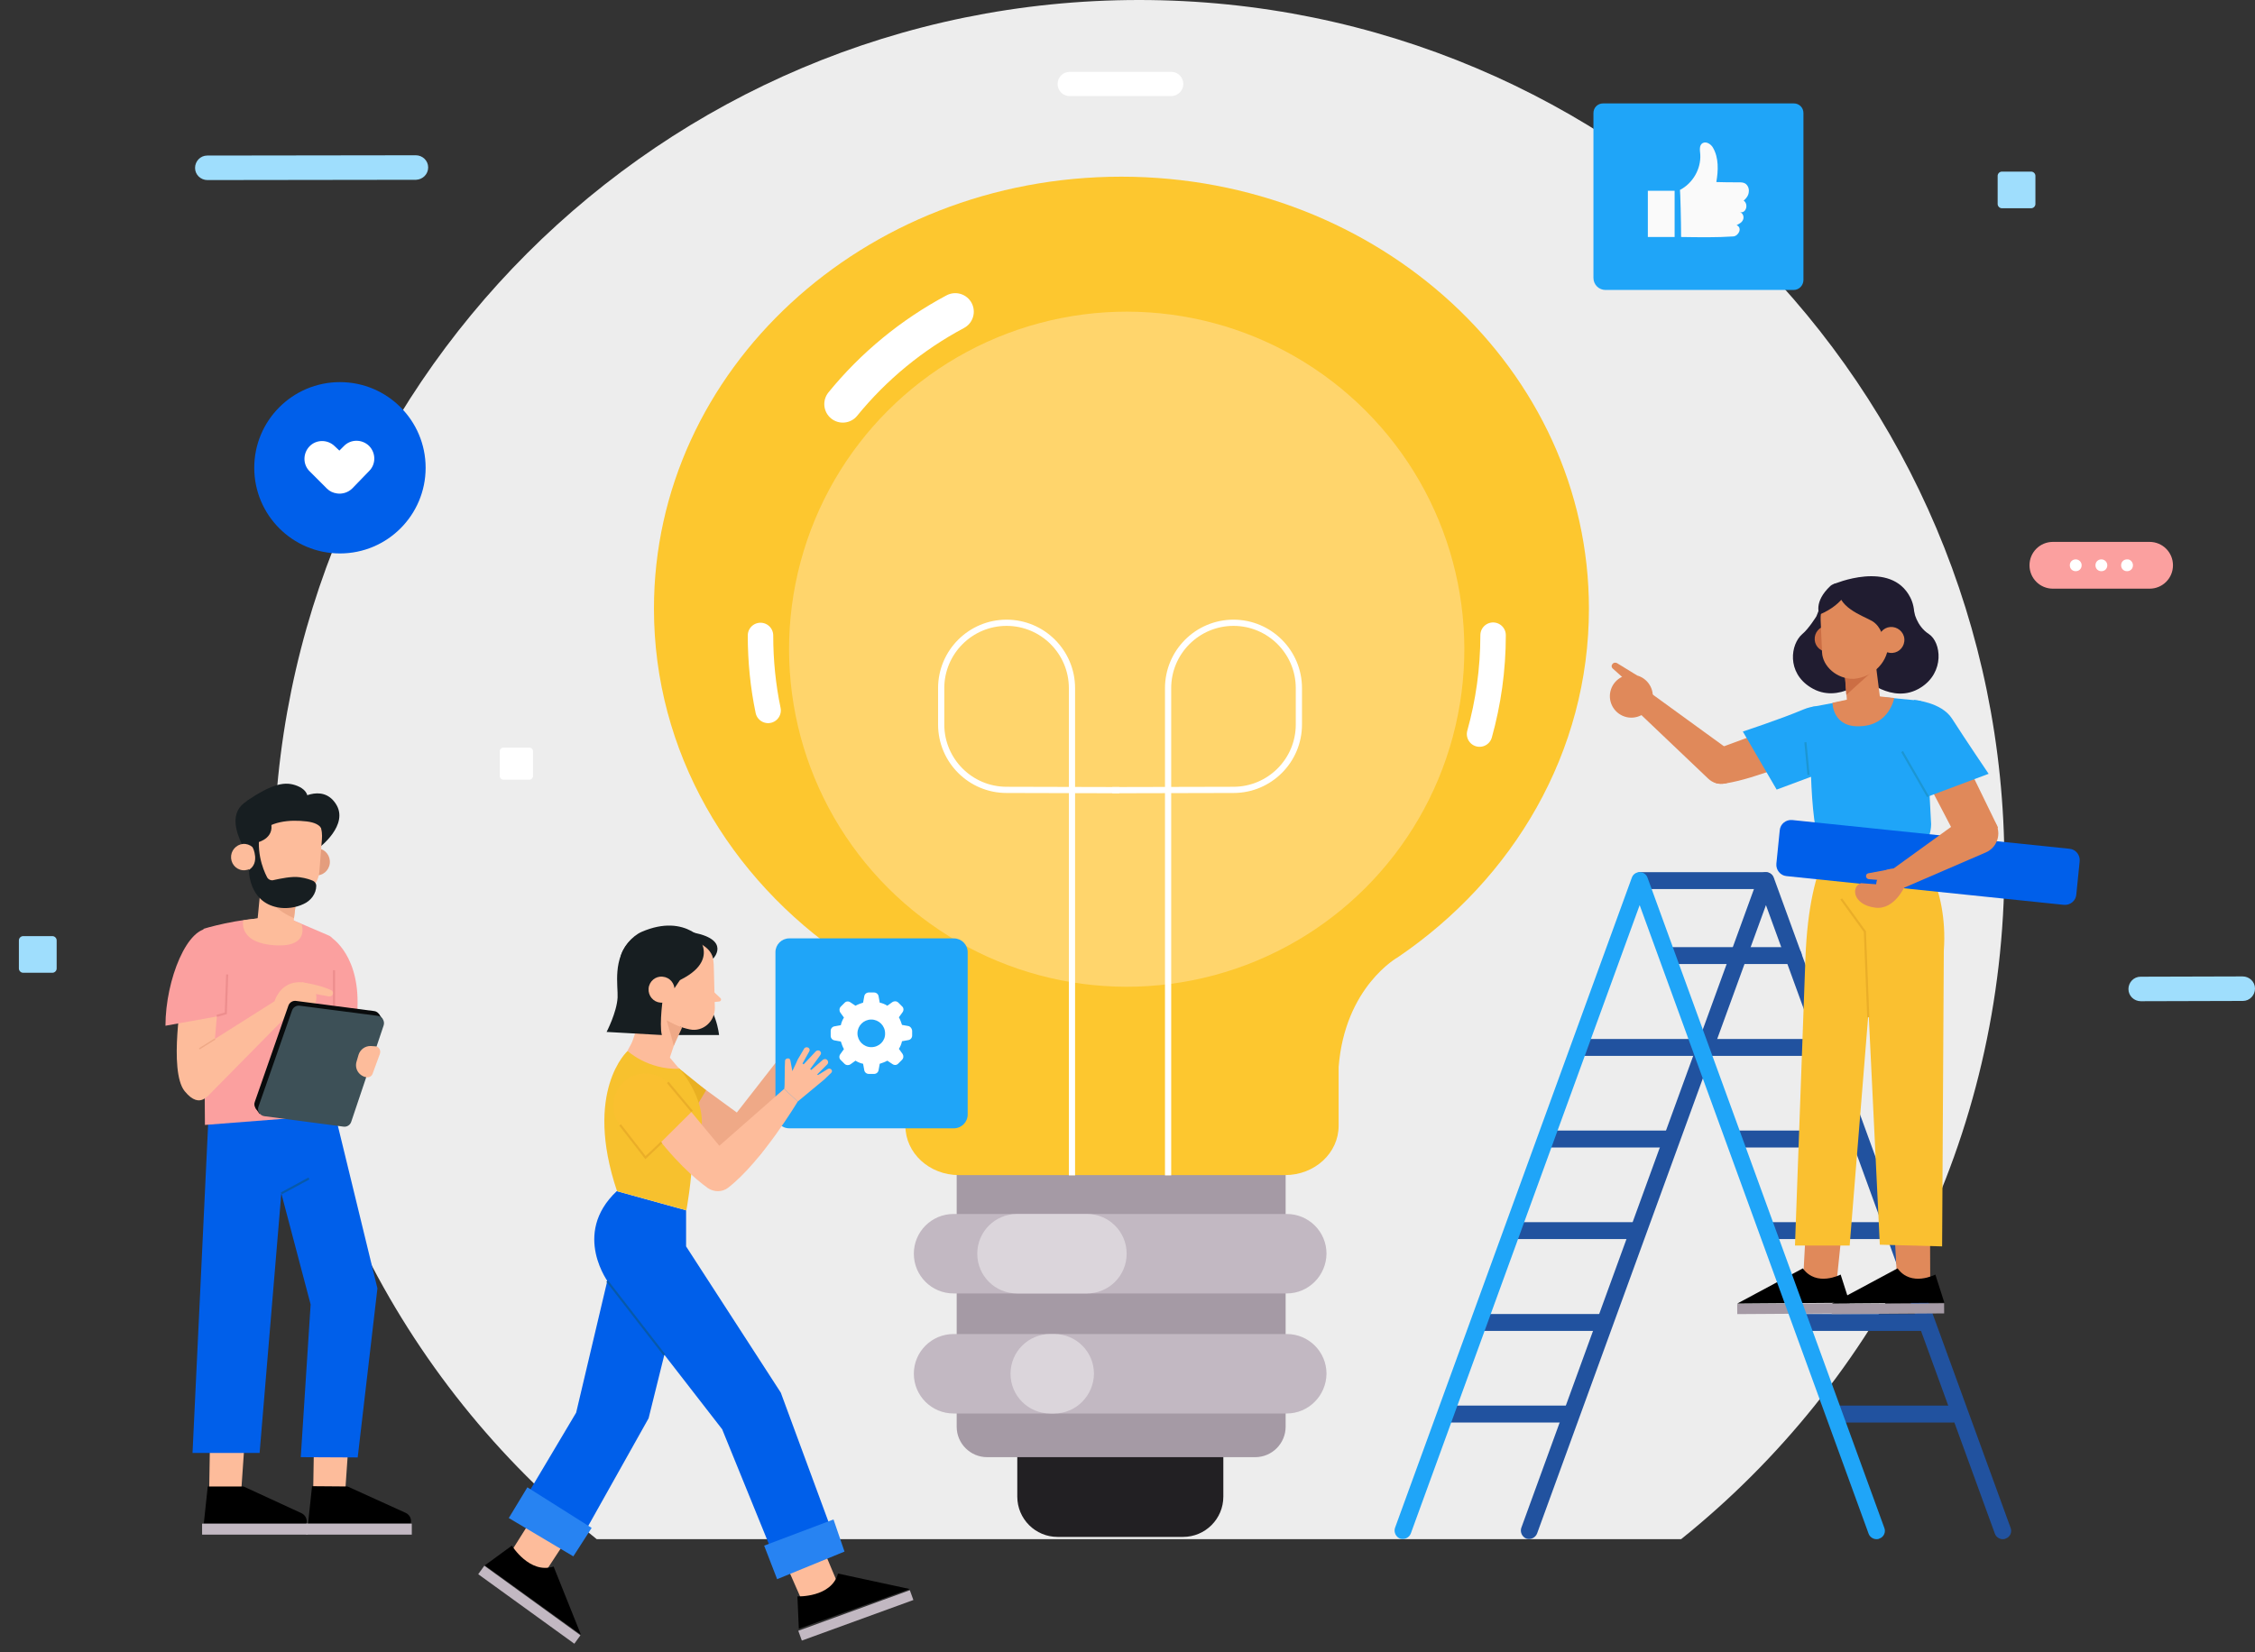 <svg xmlns="http://www.w3.org/2000/svg" xmlns:xlink="http://www.w3.org/1999/xlink" x="0px" y="0px" viewBox="0 0 800 586.3" style="enable-background:new 0 0 800 586.3;" xml:space="preserve"><rect x="0" y="0" width="800" height="586.3" fill="#333333" stroke="none"/> <style type="text/css"> .st0{fill:#EDEDED;} .st1{fill:#222023;} .st2{fill:#A59AA5;} .st3{fill:#C2B8C2;} .st4{fill:#DBD5DB;} .st5{fill:#FDC72F;} .st6{fill:#FFD56C;} .st7{fill:none;stroke:#FFFFFF;stroke-width:2.205;stroke-miterlimit:10;} .st8{fill:none;stroke:#FFFFFF;stroke-width:13.138;stroke-linecap:round;stroke-linejoin:round;stroke-miterlimit:10;} .st9{fill:none;stroke:#FFFFFF;stroke-width:9.032;stroke-linecap:round;stroke-linejoin:round;stroke-miterlimit:10;} .st10{fill:#9FDEFD;} .st11{fill:#FFFFFF;} .st12{fill:#FBA09F;} .st13{fill:#005FEA;} .st14{fill:#1FA5F8;} .st15{fill:#FAFAFA;} .st16{fill:#21529F;} .st17{fill:#E0895A;} .st18{fill:#FAC030;} .st19{fill:none;stroke:#EAAE28;stroke-width:0.75;stroke-miterlimit:10;} .st20{fill:none;stroke:#1C96D3;stroke-width:0.75;stroke-miterlimit:10;} .st21{fill:#201C30;} .st22{fill:#CC6E44;} .st23{fill:#FDBC9B;} .st24{fill:none;stroke:#0759AA;stroke-width:0.75;stroke-miterlimit:10;} .st25{fill:#FFAC9D;} .st26{fill:none;stroke:#ED8E8E;stroke-width:0.75;stroke-miterlimit:10;} .st27{fill:none;stroke:#EFA987;stroke-width:0.482;stroke-miterlimit:10;} .st28{fill:#090B0C;} .st29{fill:#3D5057;} .st30{fill:#EFA987;} .st31{fill:#171E21;} .st32{fill:#E49D7D;} .st33{fill:#2783F2;} .st34{fill:#E9B022;} .st35{fill:#F7C12E;} </style> <g id="BACKGROUND"> </g> <g id="OBJECTS"> <g> <g> <g> <g> <g> <g> <g> <path class="st0" d="M711.1,307c0-169.6-137.4-307-307-307s-307,137.4-307,307c0,96.7,44.7,183,114.6,239.2h384.7 C666.4,490,711.1,403.7,711.1,307z"></path> </g> </g> <g> <g> <path class="st1" d="M419.7,545.4h-44.5c-7.9,0-14.3-6.4-14.3-14.3v-42.3H434v42.3C434,539,427.6,545.4,419.7,545.4z"></path> <path class="st2" d="M445.3,517.1h-95.1c-5.9,0-10.8-4.8-10.8-10.8v-97h116.7v97C456.1,512.2,451.3,517.1,445.3,517.1z"></path> <path class="st3" d="M456.5,459H338.3c-7.8,0-14.1-6.3-14.1-14.1l0,0c0-7.8,6.3-14.1,14.1-14.1h118.2 c7.8,0,14.1,6.3,14.1,14.1v0C470.5,452.7,464.2,459,456.5,459z"></path> <path class="st4" d="M385.6,459h-24.8c-7.8,0-14.1-6.3-14.1-14.1l0,0c0-7.8,6.3-14.1,14.1-14.1h24.8 c7.8,0,14.1,6.3,14.1,14.1v0C399.7,452.7,393.4,459,385.6,459z"></path> <path class="st3" d="M456.5,501.6H338.3c-7.8,0-14.1-6.3-14.1-14.1l0,0c0-7.8,6.3-14.1,14.1-14.1h118.2 c7.8,0,14.1,6.3,14.1,14.1l0,0C470.5,495.3,464.2,501.6,456.5,501.6z"></path> <path class="st4" d="M374,501.6h-1.4c-7.8,0-14.1-6.3-14.1-14.1l0,0c0-7.8,6.3-14.1,14.1-14.1h1.4c7.8,0,14.1,6.3,14.1,14.1 v0C388,495.3,381.7,501.6,374,501.6z"></path> </g> <g> <path class="st5" d="M563.7,216c0-84.7-74.3-153.3-165.9-153.3S232,131.3,232,216c0,50.7,26.7,95.7,67.8,123.6l0,0 c0,0,19.3,10.6,21.4,39.3v20.6c0,9.7,8.5,17.5,19,17.5h115.7c10.5,0,19-7.8,19-17.5v-20.8c2.2-28.6,21-39,21-39l0,0 C537,311.8,563.7,266.8,563.7,216z"></path> <ellipse transform="matrix(0.707 -0.707 0.707 0.707 -45.834 350.149)" class="st6" cx="399.8" cy="230.4" rx="119.8" ry="119.8"></ellipse> <g> <path class="st7" d="M380.3,417.1V244.2c0-12.8-10.4-23.2-23.2-23.2l0,0c-12.8,0-23.2,10.4-23.2,23.2v12.9 c0,12.8,10.4,23.2,23.2,23.2l40,0.1"></path> <path class="st7" d="M414.4,417.1V244.2c0-12.8,10.4-23.2,23.2-23.2l0,0c12.8,0,23.2,10.4,23.2,23.2v12.9 c0,12.8-10.4,23.2-23.2,23.2l-43,0.1"></path> </g> <g> <path class="st8" d="M299,143.4c10.9-13.4,24.5-24.6,39.9-32.8"></path> <path class="st9" d="M272.5,252.1c-1.8-8.6-2.7-17.5-2.7-26.6"></path> <path class="st9" d="M529.7,225.4c0,12.2-1.7,24-4.8,35.1"></path> </g> </g> </g> </g> <g> <g> <path class="st10" d="M795.7,355.2l-36.2,0.1c-2.4,0-4.4-1.9-4.4-4.3l0,0c0-2.4,1.9-4.4,4.3-4.4l36.2-0.1 c2.4,0,4.4,1.9,4.4,4.3l0,0C800,353.2,798.1,355.2,795.7,355.2z"></path> <path class="st10" d="M147.6,63.8l-74,0.1c-2.4,0-4.4-1.9-4.4-4.3l0,0c0-2.4,1.9-4.4,4.3-4.4l74-0.1c2.4,0,4.4,1.9,4.4,4.3 l0,0C151.9,61.8,150,63.7,147.6,63.8z"></path> <path class="st10" d="M720.6,73.9l-10.4,0c-0.8,0-1.5-0.7-1.5-1.5l0-10c0-0.8,0.7-1.5,1.5-1.5l10.4,0c0.8,0,1.5,0.7,1.5,1.5 l0,10C722.1,73.2,721.4,73.9,720.6,73.9z"></path> <path class="st10" d="M18.6,345.2l-10.4,0c-0.8,0-1.5-0.7-1.5-1.5l0-10c0-0.8,0.7-1.5,1.5-1.5l10.4,0c0.8,0,1.5,0.7,1.5,1.5 l0,10C20.1,344.5,19.4,345.2,18.6,345.2z"></path> <path class="st11" d="M187.8,276.7l-9.2,0c-0.7,0-1.3-0.6-1.3-1.3l0-8.8c0-0.7,0.6-1.3,1.3-1.3l9.2,0c0.7,0,1.3,0.6,1.3,1.3 l0,8.8C189.1,276.1,188.5,276.7,187.8,276.7z"></path> <path class="st11" d="M415.5,34.1h-36c-2.4,0-4.3-1.9-4.3-4.3l0,0c0-2.4,1.9-4.3,4.3-4.3h36c2.4,0,4.3,1.9,4.3,4.3l0,0 C419.8,32.1,417.9,34.1,415.5,34.1z"></path> </g> <g> <g> <g> <g> <path class="st12" d="M762.6,208.9h-34.3c-4.6,0-8.3-3.7-8.3-8.3l0,0c0-4.6,3.7-8.3,8.3-8.3h34.3c4.6,0,8.3,3.7,8.3,8.3 l0,0C770.9,205.2,767.2,208.9,762.6,208.9z"></path> </g> <g> <path class="st11" d="M738.5,200.6c0,1.2-0.9,2.1-2.1,2.1c-1.2,0-2.1-0.9-2.1-2.1c0-1.2,0.9-2.1,2.1-2.1 C737.5,198.5,738.5,199.4,738.5,200.6z"></path> <path class="st11" d="M747.6,200.6c0,1.2-0.9,2.1-2.1,2.1c-1.2,0-2.1-0.9-2.1-2.1c0-1.2,0.9-2.1,2.1-2.1 C746.6,198.5,747.6,199.4,747.6,200.6z"></path> <path class="st11" d="M756.7,200.6c0,1.2-0.9,2.1-2.1,2.1c-1.2,0-2.1-0.9-2.1-2.1s0.9-2.1,2.1-2.1 C755.7,198.4,756.7,199.4,756.7,200.6z"></path> </g> </g> </g> <g> <g> <circle class="st13" cx="120.6" cy="166" r="30.4"></circle> </g> <path class="st11" d="M130.9,158.2c-2.5-2.4-6.5-2.4-8.9,0.1l-1.6,1.6l-1.7-1.6c-2.5-2.4-6.5-2.4-8.9,0.1 c-2.4,2.5-2.4,6.5,0.1,8.9l6.1,6.1c0,0,0,0,0,0c1,1,2.2,1.5,3.5,1.7c1.9,0.3,4-0.3,5.5-1.8l6-6.2 C133.4,164.7,133.4,160.7,130.9,158.2z"></path> </g> <g> <g> <g> <g> <path class="st14" d="M636.3,102.9h-66.7c-2.4,0-4.3-1.9-4.3-4.3V40.1c0-1.9,1.5-3.4,3.4-3.4h67.7c1.9,0,3.4,1.5,3.4,3.4 v59.4C639.7,101.4,638.2,102.9,636.3,102.9z"></path> </g> </g> </g> <g> <g> <g> <path class="st15" d="M596.4,84.1c6.3,0.1,12.7,0.2,18.5-0.2c1.8-0.1,3.4-3,1.2-4c0.9-0.5,1.9-0.9,2.3-2 c0.4-1-0.1-2.3-1.1-2.6c2.2,0.5,3.1-2.9,1.3-4.1c0.9-0.8,1.7-1.8,1.8-3c0.2-1.2-0.3-2.5-1.3-3.1 c-0.7-0.4-1.5-0.4-2.3-0.4c-2.6,0-5.2,0-7.9-0.1c0.7-4.1,0.9-8.6-1.2-12.2c-0.6-1.1-2.3-2.4-3.7-1.6 c-1.3,0.8-0.9,2.7-0.8,4c0.3,5.1-2.6,10.2-7.2,12.6C596.1,67.7,596.4,78.5,596.4,84.1z"></path> </g> </g> <rect x="584.6" y="67.7" class="st15" width="9.5" height="16.4"></rect> </g> </g> </g> </g> </g> <g> <g> <g> <path class="st16" d="M710.5,546.2c-1.2,0-2.4-0.8-2.8-2l-81.2-223l-81.2,223c-0.6,1.5-2.3,2.3-3.8,1.8 c-1.5-0.6-2.3-2.3-1.8-3.8l84-230.7c0.4-1.2,1.5-2,2.8-2c1.3,0,2.4,0.8,2.8,2l84,230.7c0.6,1.5-0.2,3.3-1.8,3.8 C711.2,546.2,710.9,546.2,710.5,546.2z"></path> <path class="st16" d="M636.2,342.1H592c-1.6,0-3-1.3-3-3c0-1.6,1.3-3,3-3h44.2c1.6,0,3,1.3,3,3 C639.2,340.8,637.9,342.1,636.2,342.1z"></path> <path class="st16" d="M647.6,374.7h-42.1c-1.6,0-3-1.3-3-3c0-1.6,1.3-3,3-3h42.1c1.6,0,3,1.3,3,3 C650.6,373.3,649.2,374.7,647.6,374.7z"></path> <path class="st16" d="M600.8,374.7h-40.4c-1.6,0-2.9-1.3-2.9-3c0-1.6,1.3-3,2.9-3h40.4c1.6,0,2.9,1.3,2.9,3 C603.7,373.3,602.4,374.7,600.8,374.7z"></path> <path class="st16" d="M659,407.2h-42.1c-1.6,0-3-1.3-3-3c0-1.6,1.3-3,3-3H659c1.6,0,3,1.3,3,3 C662,405.9,660.6,407.2,659,407.2z"></path> <path class="st16" d="M592,407.2h-42.1c-1.6,0-3-1.3-3-3c0-1.6,1.3-3,3-3H592c1.6,0,3,1.3,3,3 C595,405.9,593.6,407.2,592,407.2z"></path> <path class="st16" d="M670.3,439.7h-42.1c-1.6,0-3-1.3-3-3c0-1.6,1.3-3,3-3h42.1c1.6,0,3,1.3,3,3 C673.3,438.4,672,439.7,670.3,439.7z"></path> <path class="st16" d="M579.6,439.7h-42.1c-1.6,0-3-1.3-3-3c0-1.6,1.3-3,3-3h42.1c1.6,0,3,1.3,3,3 C582.6,438.4,581.2,439.7,579.6,439.7z"></path> <path class="st16" d="M681.7,472.3h-42.1c-1.6,0-3-1.3-3-3c0-1.6,1.3-3,3-3h42.1c1.6,0,3,1.3,3,3 C684.7,470.9,683.4,472.3,681.7,472.3z"></path> <path class="st16" d="M568.2,472.3H526c-1.6,0-3-1.3-3-3c0-1.6,1.3-3,3-3h42.1c1.6,0,3,1.3,3,3 C571.2,470.9,569.8,472.3,568.2,472.3z"></path> <path class="st16" d="M693.1,504.8H651c-1.6,0-3-1.3-3-3s1.3-3,3-3h42.1c1.6,0,3,1.3,3,3S694.8,504.8,693.1,504.8z"></path> <path class="st16" d="M556.5,504.8h-42.1c-1.6,0-3-1.3-3-3s1.3-3,3-3h42.1c1.6,0,3,1.3,3,3S558.1,504.8,556.5,504.8z"></path> <path class="st16" d="M626.3,315.5h-44.2c-1.6,0-3-1.3-3-3c0-1.6,1.3-3,3-3h44.2c1.6,0,3,1.3,3,3 C629.3,314.2,627.9,315.5,626.3,315.5z"></path> </g> <g> <g> <g> <g> <polygon class="st17" points="639.6,455.6 640.9,431.6 653.8,433.3 651.2,458.5 639,456.3 "></polygon> <g> <path d="M653,452.3c0,0-8.6,4.5-13.4-2.2l-23.3,12.5l39.9-0.3L653,452.3z"></path> <rect x="616.3" y="462.6" transform="matrix(1 -6.329295e-03 6.329295e-03 1 -2.926 4.036)" class="st2" width="39.9" height="3.6"></rect> </g> </g> <path class="st18" d="M653.4,295.4c0,0-11.5,6.8-12.9,44.8c-1.4,38-3.7,101.8-3.7,101.8h19.4l10-123.8l-2.6-22.8H653.4z"></path> </g> <g> <g> <polygon class="st17" points="673.1,455.6 671.8,431.6 684.7,433.3 684.8,458.5 672.5,456.3 "></polygon> <g> <path d="M686.6,452.3c0,0-8.6,4.5-13.4-2.2l-23.3,12.5l39.9-0.3L686.6,452.3z"></path> <rect x="649.8" y="462.6" transform="matrix(1 -6.329295e-03 6.329295e-03 1 -2.926 4.249)" class="st2" width="39.9" height="3.6"></rect> </g> </g> <g> <path class="st18" d="M679.7,300.3c0,0,11.6,13.5,9.9,37.1l-0.6,104.9l-22.1-0.6L660,299L679.7,300.3z"></path> <polyline class="st19" points="662.8,361 661.6,330.6 653.2,319 "></polyline> </g> </g> </g> <g> <g> <g> <g> <path class="st17" d="M581.2,252.7l24.8,23.6c3.2,3.1,8.5,2.2,10.6-1.7l2.4-4.4l-33.6-24.4L581.2,252.7z"></path> <g> <path class="st17" d="M586,249.4c-1.3,4-5.6,6.2-9.6,4.9c-4-1.3-6.2-5.6-4.9-9.6c1.3-4,5.6-6.2,9.6-4.9 C585.1,241.1,587.3,245.4,586,249.4z"></path> <path class="st17" d="M580.8,239.7l-7-4.3c-0.6-0.4-1.4-0.3-1.8,0.3l0,0c-0.4,0.5-0.3,1.1,0.1,1.5l6.6,5.9L580.8,239.7z "></path> </g> </g> <path class="st17" d="M609.8,265.5l32-11.8l-1.5,15.1c0,0-17.2,7.5-28.1,9.2C601.4,279.7,609.8,265.5,609.8,265.5z"></path> </g> <path class="st14" d="M650.2,253.2c0,0-2.9-4.6-10.5-1.4c-7.5,3.2-21.4,7.8-21.4,7.8l12,20.6l22.8-8.5L650.2,253.2z"></path> </g> <g> <path class="st14" d="M680.6,248.6l-16.9-1.6l-21.1,3.9c0,0-1.4,30.5,2.1,46.1c0.6,2.7,3.1,4.6,5.9,4.4l30.2,0.4 c0,0,4.2-3,4.3-9.3l-2.2-41.5C682.9,249.8,681.9,248.7,680.6,248.6z"></path> <line class="st20" x1="641.6" y1="275" x2="640.5" y2="263.4"></line> </g> <g> <path class="st13" d="M732.2,321.1l-98.4-10.2c-2.2-0.2-3.8-2.2-3.6-4.4l1.2-11.9c0.2-2.2,2.2-3.8,4.4-3.6l98.4,10.2 c2.2,0.2,3.8,2.2,3.6,4.4l-1.2,11.9C736.4,319.7,734.4,321.3,732.2,321.1z"></path> <g> <g> <path class="st17" d="M704.9,300.9c-0.1-0.6,3.9-7.3,3.9-7.3l-11.1-22.8c-1.5-4.6-11.1-20.4-15.1-17.6 c-2.9,2-1,19.8,0.5,22.9l11.7,22.4L704.9,300.9z"></path> <g> <path class="st14" d="M679,248.4c0,0,9.7,0.7,13.5,6.6c4.8,7.5,13,19.6,13,19.6l-24.8,9.3L679,248.4z"></path> <line class="st20" x1="684" y1="282.7" x2="674.8" y2="266.7"></line> </g> </g> <g> <g> <path class="st17" d="M697.9,289.3l-27.1,19.6l4.3,6.3l29.4-12.7c4.6-2,5.9-7.8,2.6-11.6l0,0 C704.8,288.2,700.9,287.6,697.9,289.3z"></path> </g> <g> <path class="st17" d="M675.9,314.2c0,0-3.7,8.8-10.6,7.9c-8-1-8.7-7.4-5.1-8.7l5.4,0.4c0,0,0.1-3.5,3.5-5 c0.8-0.3,1.7-0.6,2.9-0.6L675.9,314.2z"></path> <path class="st17" d="M670.3,308.5l-7.5,1.4c-0.5,0.1-0.8,0.5-0.8,1l0,0c0,0.6,0.4,1,1,1.1l7.2,0.6L670.3,308.5z"></path> </g> </g> </g> </g> </g> <g> <path class="st21" d="M639.4,225c2.3-1.9,5-6.3,5-6.3l2.3-5.8l7.2,2l-3.5,7.1l-2,1.4l14.5,16.8c0,0-10.5,10.1-20.6,3.7 C633.8,238.6,635.2,228.6,639.4,225z"></path> <path class="st21" d="M679,216.8c0,0,0.8,5.3,5.3,8.2c4.4,2.9,5.7,13.6-2.9,19c-10.1,6.4-20.6-3.7-20.6-3.7L679,216.8z"></path> <path class="st21" d="M650.5,207.3c0,0,20.3-8.8,27.2,4.7c4.1,7.9-0.8,21.8-10.8,25.8c-9.5,3.8-6.8-27.2-6.8-27.2 L650.5,207.3z"></path> <path class="st22" d="M653,226.3c0.2,2.6-1.7,4.8-4.2,5c-2.6,0.2-4.8-1.7-5-4.2c-0.2-2.6,1.7-4.8,4.2-5 C650.6,221.9,652.8,223.8,653,226.3z"></path> <path class="st17" d="M654.5,239.3l0.8,10.1c0.3,3.5,2.6,5.3,6.1,5l0,0c3-0.3,5.7-2,5.8-5l-2-15.8L654.5,239.3z"></path> <polygon class="st22" points="655,246.6 666.7,236 654.4,238.3 "></polygon> <path class="st17" d="M657.6,240.9L657.6,240.9c-6,0.1-11-4.5-11.2-9.4l-0.5-11.5c-0.3-6.1,4.3-11.4,10.4-11.9l0,0 c6.2-0.5,12.8,4,13.4,10.3l0.3,9.3C670.1,234.8,664.7,240.3,657.6,240.9z"></path> <path class="st21" d="M668.1,226.6c0,0-0.5-4.1-3.9-6.2c-3.5-2-13-5-12-12.4c0,0,14.8-4.3,20.2,5.3 C677.7,223,668.1,226.6,668.1,226.6z"></path> <g> <path class="st17" d="M675.6,226.7c0.2,2.6-1.7,4.8-4.2,5c-2.6,0.2-4.8-1.7-5-4.2c-0.2-2.6,1.7-4.8,4.2-5 C673.1,222.3,675.4,224.2,675.6,226.7z"></path> </g> <path class="st21" d="M656,208c0,0-1.1,6.1-10.5,10.1c0,0-2.3-4.4,3.9-10.2c0.6-0.5,1.3-0.8,2.1-0.8l7.2,0L656,208z"></path> <path class="st17" d="M672,247.7l-9.4-1l-12.5,2.7c0,0,0,9,10.1,8.3C670.4,257.2,672,247.7,672,247.7z"></path> </g> </g> <path class="st14" d="M665.7,546.2c-1.2,0-2.4-0.8-2.8-2l-81.2-223l-81.2,223c-0.6,1.5-2.3,2.3-3.8,1.8 c-1.5-0.6-2.3-2.3-1.8-3.8l84-230.7c0.4-1.2,1.5-2,2.8-2s2.4,0.8,2.8,2l84,230.7c0.6,1.5-0.2,3.3-1.8,3.8 C666.4,546.2,666,546.2,665.7,546.2z"></path> </g> <g> <g> <g> <polygon class="st23" points="124.1,505.7 122.4,530.3 111.1,529.8 111.5,504.9 "></polygon> <g> <g> <path d="M123.3,527.5l20.7,9.4c1.4,0.7,2.1,2.2,1.7,3.7l0,0h-36.4l1.4-13.2L123.3,527.5z"></path> <rect x="108.6" y="540.6" transform="matrix(-1 -1.224647e-16 1.224647e-16 -1 254.692 1085.189)" class="st3" width="37.5" height="3.9"></rect> </g> </g> </g> <g> <polygon class="st23" points="87.2,505.7 85.5,530.3 74.2,529.8 74.6,504.9 "></polygon> <g> <g> <path d="M86.4,527.5L107,537c1.4,0.7,2.1,2.2,1.7,3.7l0,0H72.3l1.4-13.2L86.4,527.5z"></path> <rect x="71.7" y="540.6" transform="matrix(-1 -1.224647e-16 1.224647e-16 -1 180.895 1085.189)" class="st3" width="37.5" height="3.9"></rect> </g> </g> </g> <g> <polygon class="st13" points="117.6,390.2 74.1,393.5 68.3,515.6 92.1,515.6 99.8,423.5 110.2,462.9 106.7,517.1 126.9,517.2 133.9,457.2 "></polygon> <line class="st24" x1="109.6" y1="418.2" x2="99.8" y2="423.5"></line> </g> </g> <g> <g> <polygon class="st25" points="117,352.9 116.7,364.9 123.5,365 123,352.1 "></polygon> <path class="st12" d="M117.4,332.6c0,0,10.9,6.5,9.3,27l-10.1-2.3L117.4,332.6z"></path> </g> <g> <path class="st12" d="M95.5,325.8c-10.9,0-23.3,3.8-23.3,3.8l0.5,69.6l46.2-3.6l-0.5-60.9c0-1.1-0.6-2.1-1.5-2.6l-12.8-5.5 C104,326.7,97.7,325.8,95.5,325.8z"></path> <line class="st26" x1="118.5" y1="357.7" x2="118.5" y2="344.3"></line> </g> <g> <g> <path class="st23" d="M77.6,353.1l-3,34.4c0,0-3.3,6.9-9.1-0.3c-5.8-7.2-0.8-35.3-0.8-35.3L77.6,353.1z"></path> <g> <path class="st12" d="M79.2,360.3c0,0,3.8-29.3-4.3-30.7c-8.3-1.5-16.2,18.1-16.2,34.4L79.2,360.3z"></path> <polyline class="st26" points="76.9,360.5 80.1,359.6 80.6,345.8 "></polyline> </g> </g> <g> <g> <path class="st23" d="M97.4,355.3c0,0,1.7-6.1,7.8-6.7c6.1-0.6,7.9,4.2,6.7,7.3c-1.1,3.1-5.1,8.3-11.1,5.6 C94.8,358.9,97.4,355.3,97.4,355.3z"></path> <path class="st23" d="M107.1,348.6c0,0,6,0.7,10.4,2.8c0.5,0.2,0.7,0.7,0.6,1.2l0,0c-0.1,0.7-0.7,1.1-1.4,1l-8.2-1.5 L107.1,348.6z"></path> </g> <g> <polygon class="st23" points="73.4,389.3 100.7,361.6 97.4,355.3 70.7,372.2 "></polygon> <line class="st27" x1="76.3" y1="368.7" x2="70.7" y2="372.2"></line> </g> </g> </g> <g> <g> <path class="st28" d="M134.8,362.2l-11.5,34.2c-0.4,1.2-1.6,1.9-2.8,1.7l-28-3.7c-1.6-0.2-2.7-1.9-2.1-3.4l11.9-34.1 c0.4-1.2,1.6-1.9,2.8-1.7l27.7,3.6C134.3,359,135.3,360.7,134.8,362.2z"></path> <polygon class="st28" points="134.3,359.7 135.7,361.6 92.1,395.3 90.6,393.2 "></polygon> <path class="st29" d="M136.1,363.9l-11.5,34.2c-0.4,1.2-1.6,1.9-2.8,1.7l-28-3.7c-1.6-0.2-2.7-1.9-2.1-3.4l11.9-34.1 c0.4-1.2,1.6-1.9,2.8-1.7l27.7,3.6C135.6,360.7,136.6,362.4,136.1,363.9z"></path> </g> <path class="st23" d="M134.8,373.9l-2.6,7.1c-0.3,0.9-1.2,1.4-2.1,1.3l0,0c-2.7-0.4-4.4-3-3.6-5.6l0.7-2.4 c0.6-1.9,2.4-3.2,4.4-3.1l1.5,0.1C134.3,371.3,135.2,372.6,134.8,373.9z"></path> </g> </g> <g> <path class="st23" d="M105.6,315.5l-1.4,11.2c-0.5,3.9-3.1,5.8-6.8,5.2l0,0c-3.2-0.4-6.5-2.4-6-5.9l1.7-17.6L105.6,315.5z"></path> <path class="st30" d="M104.3,325.8c0,0-12.6-4.6-11.6-15.9c0.3-3.4,12.9,5.1,12.9,5.1L104.3,325.8z"></path> <path class="st23" d="M107,328l-5.5-2.5l-9.6,0.3l-5.6,0.8c0,0-2.1,8.4,12.2,8.9C109.9,335.8,107,328,107,328z"></path> <g> <path class="st31" d="M113.1,300.9c0,0,11-8.2,6-15.7c-5-7.6-14.1-1-14.1-1L113.1,300.9z"></path> <path class="st31" d="M104.3,282.2c0,0-30.9-4.4-17.3,19.6l3.5-9.7L104.3,282.2z"></path> <path class="st31" d="M113.7,288.7c0,0,5.2,4.3-1.3,13.8l-1.7-12.1L113.7,288.7z"></path> <path class="st32" d="M107.9,305.3c-0.3,2.6,1.5,5,4,5.3c2.5,0.3,4.8-1.6,5.1-4.2c0.3-2.6-1.5-5-4-5.3 C110.5,300.8,108.2,302.7,107.9,305.3z"></path> <path class="st23" d="M100.8,319.4L100.8,319.4c6.5,0.3,12.1-4.7,12.5-10.1l0.9-11.4c0.6-6.8-4.2-12.9-10.8-13.7l0,0 c-6.7-0.8-14,4-14.9,11l-0.6,8.9C87.4,312.2,93.1,318.5,100.8,319.4z"></path> <path class="st31" d="M114.3,295.2c0,0,0.4-3-5.5-3.7c-5.9-0.7-13.4-0.2-17.6,5l-0.1,8.2l-5.2-5.2l2.8-12.3l15.7-5.1 l9.4,6.5L114.3,295.2z"></path> <g> <path class="st23" d="M82,303.6c-0.3,2.6,1.5,4.9,4,5.2c2.5,0.3,4.8-1.5,5.1-4.1c0.3-2.6-1.5-4.9-4-5.2 C84.6,299.2,82.3,301.1,82,303.6z"></path> </g> <path class="st31" d="M109,284.5c0,0,1.4-3.6-3.5-5.6c-4.2-1.7-8.6-1-18.1,5.4L109,284.5z"></path> <path class="st31" d="M112.2,314.3c0-0.7-0.5-1.4-1.1-1.7c-0.9-0.4-2.5-1-4.8-1.3c-2.8-0.4-6.9,0.5-9.2,1 c-0.9,0.3-2-0.2-2.4-1.1c-1.5-2.9-4.2-9.8-2.1-17.8l-3.3,2.4l0.4,5c0,0,2.6,5.4-1.4,7.9c0,0-0.2,11.3,10.2,13.3 c3,0.6,6.5,0.1,9.2-1.2C110.2,319.7,112.2,317.2,112.2,314.3z"></path> <path class="st31" d="M91.5,298.9c0,0,6.9-1.6,4.2-8.3c-2.6-6.7-5.9,1.8-5.9,1.8L91.5,298.9z"></path> </g> </g> </g> <g> <g> <g> <g> <polygon class="st23" points="181.8,549.9 192.8,532.4 205.8,539 192.5,559.3 182.1,554.6 "></polygon> <g> <g> <path d="M181.6,548.5c0,0,6.3,10.2,14.8,7.4l9.7,24.2L172,555.5L181.6,548.5z"></path> <rect x="186.1" y="548.3" transform="matrix(0.586 -0.81 0.81 0.586 -383.522 388.069)" class="st3" width="3.7" height="42.1"></rect> </g> </g> </g> <g> <polygon class="st13" points="217.7,445 204.4,501.3 182.1,538.8 203.3,551.1 230.1,503.3 239,467.4 "></polygon> <polygon class="st33" points="203.4,552.3 180.5,538.7 187.1,527.8 209.9,542.2 "></polygon> </g> </g> <g> <g> <polygon class="st23" points="284.1,567.1 275.8,548.2 288.5,541.2 297.9,563.6 288.2,569.6 "></polygon> <g> <g> <path d="M282.9,566.5c0,0,12,0.5,14.4-8.1l25.5,5.5l-39.4,14.1L282.9,566.5z"></path> <rect x="282.6" y="571.1" transform="matrix(0.94 -0.342 0.342 0.94 -177.756 138.526)" class="st3" width="42.1" height="3.7"></rect> </g> </g> </g> <g> <g> <path class="st13" d="M243.4,429.5v12.8l33.6,51.9l21,56.9l-20.6,8.2l-21.2-52.1l-40.1-51.7c0,0-13.5-17.5,2.7-32.8 L243.4,429.5z"></path> <line class="st24" x1="235.7" y1="480.8" x2="215.4" y2="454.6"></line> </g> <polygon class="st33" points="299.6,550.6 275.7,560.4 271.1,548.5 295.7,539.2 "></polygon> </g> </g> </g> <g> <g> <g> <path class="st30" d="M245.8,383.4l15.6,11.4l18.8-24.1l5.8,3.2c0,0-7,23.8-16.3,35.8c-1.6,2.1-4.5,2.8-6.9,1.8 c-5-2-14.4-6.6-26.1-16.5L245.8,383.4z"></path> <path class="st34" d="M250.5,386.9l-11.8,19.7l-11.6-8.9c-4.7-3.6-5.8-10.3-2.6-15.3l0,0c3.7-5.6,11.3-7.3,16.6-3.1 L250.5,386.9z"></path> </g> </g> <path class="st35" d="M241.1,379.3l-18.4-6.4c0,0-15.8,14.1-3.8,49.8l24.6,6.8c0,0,1.9-9.9,2.3-21.4 C255.1,395,241.1,379.3,241.1,379.3z"></path> <g> <g> <path class="st14" d="M338.4,400.4h-58.4c-2.7,0-4.9-2.2-4.9-4.9v-57.6c0-2.7,2.2-4.9,4.9-4.9h58.4c2.7,0,4.9,2.2,4.9,4.9 v57.6C343.3,398.2,341.1,400.4,338.4,400.4z"></path> <path class="st11" d="M322.2,364.1l-2.2-0.4c-0.3-0.9-0.6-1.8-1.1-2.7l1.3-1.8c0.5-0.7,0.4-1.6-0.2-2.1l-1.3-1.3 c-0.6-0.6-1.5-0.6-2.1-0.2l-1.8,1.3c-0.8-0.5-1.7-0.9-2.7-1.1l-0.4-2.2c-0.1-0.8-0.8-1.4-1.6-1.4h-1.9 c-0.8,0-1.5,0.6-1.6,1.4l-0.4,2.2c-0.9,0.3-1.8,0.6-2.7,1.1l-1.8-1.2c-0.7-0.5-1.6-0.4-2.1,0.2l-1.3,1.3 c-0.6,0.6-0.6,1.5-0.2,2.1l1.3,1.8c-0.5,0.8-0.9,1.7-1.1,2.7l-2.2,0.4c-0.8,0.1-1.4,0.8-1.4,1.6v1.8c0,0.8,0.6,1.5,1.4,1.6 l2.2,0.4c0.3,0.9,0.6,1.8,1.1,2.7l-1.3,1.8c-0.5,0.7-0.4,1.6,0.2,2.1l1.3,1.3c0.6,0.6,1.5,0.6,2.1,0.2l1.8-1.3 c0.8,0.5,1.7,0.9,2.7,1.1l0.4,2.2c0.1,0.8,0.8,1.4,1.6,1.4h1.9c0.8,0,1.5-0.6,1.6-1.4l0.4-2.2c0.9-0.3,1.8-0.6,2.7-1.1 l1.8,1.2c0.7,0.5,1.6,0.4,2.1-0.2l1.3-1.3c0.6-0.6,0.6-1.5,0.2-2.1l-1.3-1.8c0.5-0.8,0.9-1.7,1.1-2.7l2.2-0.4 c0.8-0.1,1.4-0.8,1.4-1.6v-1.8C323.5,364.9,322.9,364.2,322.2,364.1z M309.1,371.6c-2.7,0-4.9-2.2-4.9-4.9 c0-2.7,2.2-4.9,4.9-4.9c2.7,0,4.9,2.2,4.9,4.9c0,0,0,0,0,0C314.1,369.4,311.9,371.6,309.1,371.6z"></path> </g> <g> <g> <g> <path class="st23" d="M241.6,390.2l13.6,16.4l23-20.2l4.8,4.5c0,0-12.7,21.3-24.7,30.6c-2.1,1.6-5,1.6-7.2,0.1 c-4.4-3.2-12.3-9.9-21.2-22.4L241.6,390.2z"></path> <path class="st23" d="M294.9,379.5c-0.3-0.3-0.9-0.4-1.3-0.1l-3.4,2.1c-0.1-0.1-0.2-0.1-0.3-0.2l3.6-3.6 c0.4-0.4,0.4-1.1,0-1.5c-0.4-0.5-1.2-0.5-1.7,0l-4,3.5c-0.1-0.1-0.2-0.2-0.4-0.3l3.7-5.1c0.3-0.4,0.2-1-0.2-1.3 c-0.4-0.4-1.1-0.3-1.5,0.1l-4.3,4.6l0,0c-0.1-0.1-0.3-0.2-0.4-0.3l2.4-4.3c0.3-0.5,0.1-1-0.3-1.3 c-0.5-0.3-1.2-0.2-1.5,0.3L283,376c0,0.1-0.9,2-1.9,4.1l-0.7-3.8c-0.1-0.4-0.4-0.7-0.7-0.7c-0.6-0.1-1.2,0.3-1.2,0.9 c-0.2,2.4,0,9.4-0.3,9.9l4.8,4.5l9.4-7.8l2.5-2.4C295.2,380.4,295.3,379.9,294.9,379.5z"></path> </g> <path class="st18" d="M245.5,394.4L229,410.8l-9-11.5c-3.7-4.7-3.1-11.4,1.3-15.4l0,0c5-4.5,12.8-3.8,16.8,1.6 L245.5,394.4z"></path> <polyline class="st19" points="234.7,405.4 229,410.8 220,399.2 "></polyline> <line class="st19" x1="245.5" y1="394.4" x2="236.9" y2="384.1"></line> </g> </g> </g> </g> <g> <path class="st31" d="M238.8,355.8l9.1-2.3c6.2,3.6,7.2,13.8,7.2,13.8h-15.9L238.8,355.8z"></path> <polygon class="st23" points="241.9,362.6 237,377.2 223.6,371.8 231,349.8 "></polygon> <path class="st30" d="M239,371.2c0.1-0.3-2.5-9.1-2.5-9.1l5.5,2.5L239,371.2z"></path> <g> <path class="st23" d="M245.9,332.3c0,0,6.9,1.2,7.3,9.9c0,0,0.2,6.3,0.4,15.4c0.1,4.8-4.2,8.7-8.9,7.7 c-2.9-0.6-6.1-1.8-8.9-4l-4-3.8c-9.4-10.5-0.8-27.2,13.2-25.4C245.2,332.1,245.5,332.2,245.9,332.3z"></path> <path class="st23" d="M252.4,351.2l3.2,3c0.4,0.4,0.2,1.1-0.4,1.2l-3.2,0.3L252.4,351.2z"></path> </g> <path class="st31" d="M236.6,347.9c0,0-4.1-21.2,14.2-12.6c0,0-7.1-11.6-23.2-4.6c-3.4,1.5-6.9,5.6-7.5,9.2 c-1,5.9,2.2,10.9,7.5,20.1l6.1-7.1C234.1,351.4,236.6,347.9,236.6,347.9z"></path> <path class="st31" d="M230.8,341.7l3.7,8.7c23.4-7.3,12.8-18.3,12.8-18.3S228.2,326.5,230.8,341.7z"></path> <polygon class="st31" points="242.5,345.9 239.2,350.8 235.1,345 "></polygon> <path class="st31" d="M243.8,333.3c0,0,8,1.3,9.2,6.9c0,0,6.3-6.5-6.7-9.2C238.5,329.3,243.8,333.3,243.8,333.3z"></path> <path class="st31" d="M235.3,352.9c0,0-1.5,10.6-0.5,14.4l-19.6-1.1c0,0,3.6-6.9,3.9-12.2c0.2-4.2-1.9-13.8,4.6-20.3 l3.2,12.6L235.3,352.9z"></path> <g> <path class="st23" d="M230.1,350.8c-0.2,2.6,1.7,4.8,4.2,5c2.6,0.2,4.8-1.7,5-4.2c0.2-2.6-1.7-4.8-4.2-5 C232.6,346.3,230.3,348.2,230.1,350.8z"></path> </g> <path class="st23" d="M222.6,372.9c0,0,7,6.7,18.4,6.4l-8-9.5l-7.8-1.7L222.6,372.9z"></path> </g> </g> </g> </g> </g> </g> </g> <g id="DESIGNED_BY_FREEPIK"> </g> </svg>